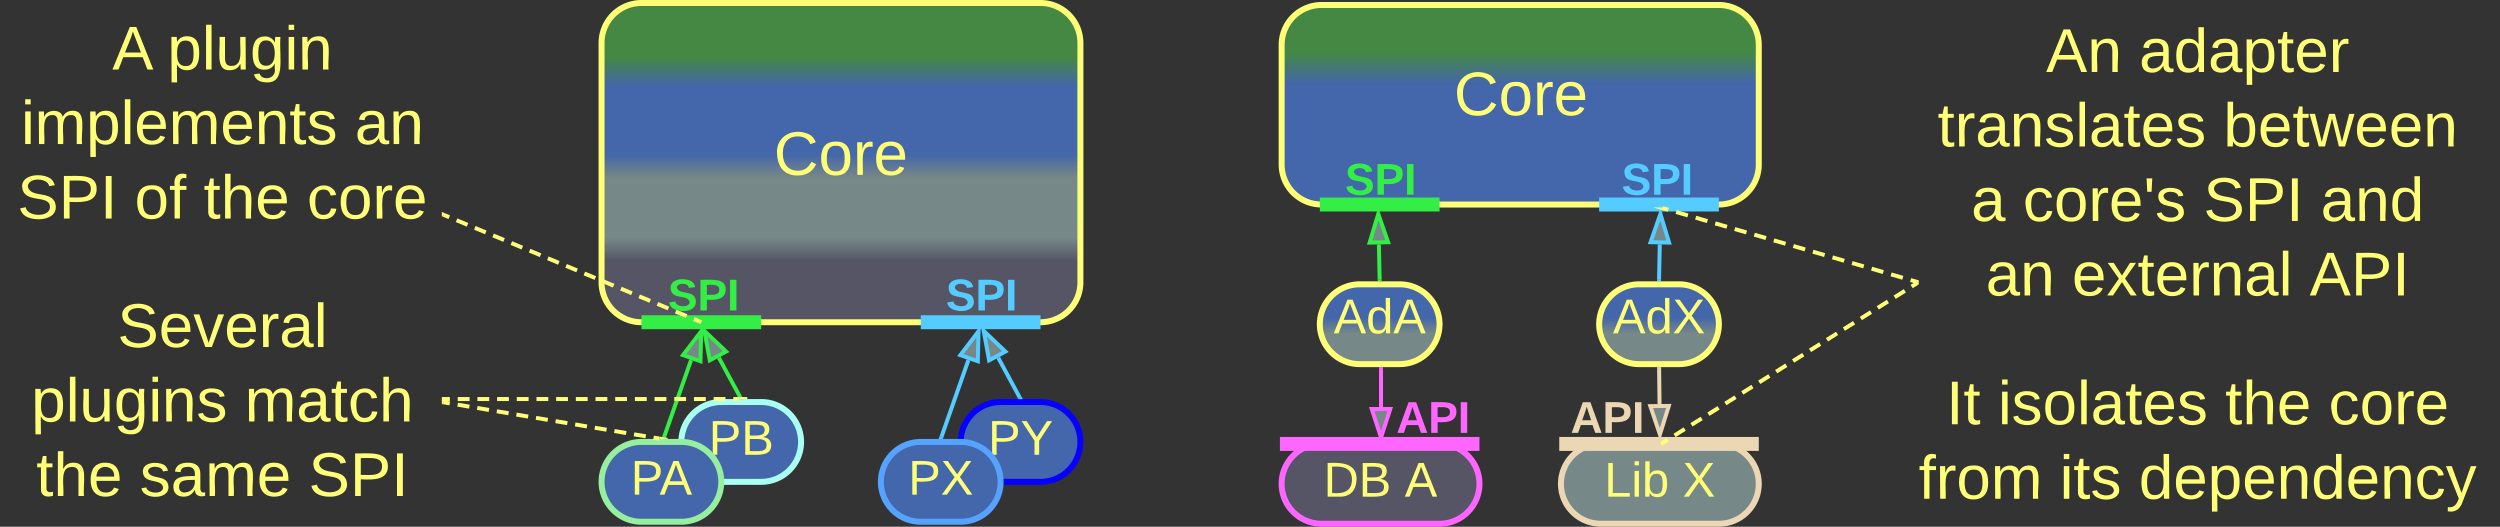 <svg xmlns="http://www.w3.org/2000/svg" xmlns:xlink="http://www.w3.org/1999/xlink" xmlns:lucid="lucid" width="1253" height="264"><rect width="100%" height="100%" fill="#333333" stroke="none"/><g transform="translate(-378.5 -558.5)" lucid:page-tab-id="0_0"><path d="M860 780a20 20 0 0 1 20-20h20a20 20 0 0 1 20 20 20 20 0 0 1-20 20h-20a20 20 0 0 1-20-20z" stroke="#0500ff" stroke-width="3" fill="#46a"/><use xlink:href="#a" transform="matrix(1,0,0,1,865,765) translate(8.709 21.431)"/><path d="M720 780a20 20 0 0 1 20-20h20a20 20 0 0 1 20 20 20 20 0 0 1-20 20h-20a20 20 0 0 1-20-20z" stroke="#aafff3" stroke-width="3" fill="#46a"/><use xlink:href="#b" transform="matrix(1,0,0,1,725,765) translate(8.709 21.431)"/><path d="M680 580a20 20 0 0 1 20-20h200a20 20 0 0 1 20 20v120a20 20 0 0 1-20 20H700a20 20 0 0 1-20-20z" stroke="#ff7" stroke-width="3" fill="url(#c)"/><use xlink:href="#d" transform="matrix(1,0,0,1,685,565) translate(81.383 81.139)"/><path d="M680 800a20 20 0 0 1 20-20h20a20 20 0 0 1 20 20 20 20 0 0 1-20 20h-20a20 20 0 0 1-20-20z" stroke="#95ef9e" stroke-width="3" fill="#46a"/><use xlink:href="#e" transform="matrix(1,0,0,1,685,785) translate(9.625 21.431)"/><path d="M820 800a20 20 0 0 1 20-20h20a20 20 0 0 1 20 20 20 20 0 0 1-20 20h-20a20 20 0 0 1-20-20z" stroke="#55a3fe" stroke-width="3" fill="#46a"/><use xlink:href="#f" transform="matrix(1,0,0,1,825,785) translate(8.709 21.431)"/><path d="M863.87 738.96l-13.54 38.6" stroke="#5cf" stroke-width="2" fill="none"/><path d="M868.93 724.55l-.35 15-8.75-3.07z" stroke="#5cf" stroke-width="2" fill="#788"/><path d="M851.26 777.86l-.23.64h-2.06l.45-1.3z" stroke="#5cf" stroke-width=".05" fill="#5cf"/><path d="M724.87 738.96l-13.54 38.6" stroke="#3e4" stroke-width="2" fill="none"/><path d="M729.93 724.55l-.35 15-8.75-3.07z" stroke="#3e4" stroke-width="2" fill="#788"/><path d="M712.26 777.86l-.23.64h-2.06l.45-1.3z" stroke="#3e4" stroke-width=".05" fill="#3e4"/><path d="M380 566a6 6 0 0 1 6-6h208a6 6 0 0 1 6 6v108a6 6 0 0 1-6 6H386a6 6 0 0 1-6-6z" stroke="#ff7" stroke-opacity="0" stroke-width="3" fill="#788" fill-opacity="0"/><use xlink:href="#g" transform="matrix(1,0,0,1,385,565) translate(49.778 28.358)"/><use xlink:href="#h" transform="matrix(1,0,0,1,385,565) translate(77.432 28.358)"/><use xlink:href="#i" transform="matrix(1,0,0,1,385,565) translate(4.062 65.691)"/><use xlink:href="#j" transform="matrix(1,0,0,1,385,565) translate(171.37 65.691)"/><use xlink:href="#k" transform="matrix(1,0,0,1,385,565) translate(2.204 103.024)"/><use xlink:href="#l" transform="matrix(1,0,0,1,385,565) translate(60.969 103.024)"/><use xlink:href="#m" transform="matrix(1,0,0,1,385,565) translate(95.537 103.024)"/><use xlink:href="#n" transform="matrix(1,0,0,1,385,565) translate(147.389 103.024)"/><path d="M703.5 720h53M703.6 720H700M756.4 720h3.6" stroke="#3e4" stroke-width="7" fill="none"/><path d="M843.5 720h53M843.6 720H840M896.4 720h3.6" stroke="#5cf" stroke-width="7" fill="none"/><path d="M738.8 737.78l10.72 19.84" stroke="#3e4" stroke-width="2" fill="none"/><path d="M731.54 724.35l10.86 10.34-8.15 4.4z" stroke="#3e4" stroke-width="2" fill="#788"/><path d="M751.1 758.5h-2.2l-.25-.44 1.72-.93z" stroke="#3e4" stroke-width=".05" fill="#3e4"/><path d="M878.8 737.78l10.72 19.84" stroke="#5cf" stroke-width="2" fill="none"/><path d="M871.54 724.35l10.86 10.34-8.15 4.4z" stroke="#5cf" stroke-width="2" fill="#788"/><path d="M891.1 758.5h-2.2l-.25-.44 1.72-.93z" stroke="#5cf" stroke-width=".05" fill="#5cf"/><path d="M600.92 666.22l2.75 1.14m3.66 1.53l5.5 2.28m3.65 1.52l5.5 2.3m3.66 1.52l5.5 2.28m3.65 1.53l5.5 2.3m3.65 1.5l5.5 2.3m3.65 1.53l5.5 2.3m3.65 1.5l5.5 2.3m3.66 1.53l5.5 2.27m3.66 1.53l5.5 2.3m3.66 1.5l5.5 2.3m3.65 1.53l5.5 2.3m3.65 1.5l5.5 2.3m3.66 1.53l5.5 2.3m3.65 1.5l2.75 1.15" stroke="#ff7" stroke-width="2" fill="none"/><path d="M601.32 665.33l-.75 1.8-.57-.24v-2.12z" stroke="#ff7" stroke-width=".05" fill="#ff7"/><path d="M729.05 719.6l.95.4" stroke="#ff7" stroke-width="2" fill="none"/><path d="M380 705a6 6 0 0 1 6-6h208a6 6 0 0 1 6 6v110a6 6 0 0 1-6 6H386a6 6 0 0 1-6-6z" stroke="#ff7" stroke-opacity="0" stroke-width="3" fill="#788" fill-opacity="0"/><use xlink:href="#o" transform="matrix(1,0,0,1,385,704) translate(52.37 28.42)"/><use xlink:href="#p" transform="matrix(1,0,0,1,385,704) translate(9.204 65.753)"/><use xlink:href="#q" transform="matrix(1,0,0,1,385,704) translate(116.191 65.753)"/><use xlink:href="#r" transform="matrix(1,0,0,1,385,704) translate(11.71 103.087)"/><use xlink:href="#s" transform="matrix(1,0,0,1,385,704) translate(63.562 103.087)"/><use xlink:href="#t" transform="matrix(1,0,0,1,385,704) translate(148.167 103.087)"/><path d="M601 760.17l2.93.5m3.93.65l5.9 1m3.92.65l5.9 1m3.92.65l5.9 1m3.92.66l5.9 1m3.92.65l5.9 1m3.92.65l5.9 1m3.92.65l5.9 1m3.93.65l5.9 1m3.93.65l5.9 1m3.92.66l5.9.98m3.92.66l2.94.5" stroke="#ff7" stroke-width="2" fill="none"/><path d="M601.17 759.2l-.32 1.93-.85-.14v-2zM713.12 778.04l-.08.46h-4.08l.2-1.13z" stroke="#ff7" stroke-width=".05" fill="#ff7"/><path d="M601 758.5h2.96m3.95 0h5.93m3.94 0h5.92m3.94 0h5.92m3.95 0h5.93m3.94 0h5.92m3.94 0h5.92m3.95 0h5.93m3.94 0h5.92m3.94 0h5.92m3.95 0h5.93m3.94 0h5.92m3.94 0h5.92m3.95 0h5.93m3.94 0h5.92m3.94 0H749" stroke="#ff7" stroke-width="2" fill="none"/><path d="M601.03 759.48H600v-1.96h1.03zM753 758.5h-4.03v-.98H753z" stroke="#ff7" stroke-width=".05" fill="#ff7"/><path d="M1020.86 581a20 20 0 0 1 20-20H1240a20 20 0 0 1 20 20v60a20 20 0 0 1-20 20h-199.14a20 20 0 0 1-20-20z" stroke="#ff7" stroke-width="3" fill="url(#u)"/><use xlink:href="#v" transform="matrix(1,0,0,1,1025.855,566) translate(81.383 50.201)"/><path d="M1210.38 681l-.36 17.5" stroke="#5cf" stroke-width="2" fill="none"/><path d="M1210.7 665.74l4.34 14.35-9.27-.2z" stroke="#5cf" stroke-width="2" fill="#788"/><path d="M1211 698.5l-.03 1h-1.94l.02-1.05z" stroke="#5cf" stroke-width=".05" fill="#5cf"/><path d="M1069.6 681l.38 17.5" stroke="#3e4" stroke-width="2" fill="none"/><path d="M1069.3 665.74l4.92 14.16-9.26.2z" stroke="#3e4" stroke-width="2" fill="#788"/><path d="M1070.97 699.5h-1.94l-.03-1 1.95-.05z" stroke="#3e4" stroke-width=".05" fill="#3e4"/><path d="M1040 721a20 20 0 0 1 20-20h20a20 20 0 0 1 20 20 20 20 0 0 1-20 20h-20a20 20 0 0 1-20-20z" stroke="#ff7" stroke-width="3" fill="url(#w)" transform="matrix(-1,1.2246467991473532e-16,-1.2246467991473532e-16,-1,2140,1442)"/><use xlink:href="#x" transform="matrix(1,-2.4492935982947064e-16,2.4492935982947064e-16,1,1045,706) translate(1.919 19.556)"/><path d="M1180 721a20 20 0 0 1 20-20h20a20 20 0 0 1 20 20 20 20 0 0 1-20 20h-20a20 20 0 0 1-20-20z" stroke="#ff7" stroke-width="3" fill="url(#y)" transform="matrix(-1,1.2246467991473532e-16,-1.2246467991473532e-16,-1,2420,1442)"/><use xlink:href="#z" transform="matrix(1,-2.4492935982947064e-16,2.4492935982947064e-16,1,1185,706) translate(1.919 19.556)"/><path d="M1120 801a20 20 0 0 1-20 20h-59.15a20 20 0 0 1-20-20 20 20 0 0 1 20-20H1100a20 20 0 0 1 20 20z" stroke="#f6f" stroke-width="3" fill="#556"/><use xlink:href="#A" transform="matrix(1,-2.4492935982947064e-16,2.4492935982947064e-16,1,1025.855,786) translate(16.02 21.431)"/><use xlink:href="#B" transform="matrix(1,-2.4492935982947064e-16,2.4492935982947064e-16,1,1025.855,786) translate(56.693 21.431)"/><path d="M1260 801a20 20 0 0 1-20 20h-59.15a20 20 0 0 1-20-20 20 20 0 0 1 20-20H1240a20 20 0 0 1 20 20z" stroke="#ebd7b3" stroke-width="3" fill="#788"/><use xlink:href="#C" transform="matrix(1,-2.4492935982947064e-16,2.4492935982947064e-16,1,1165.855,786) translate(16.699 21.431)"/><use xlink:href="#D" transform="matrix(1,-2.4492935982947064e-16,2.4492935982947064e-16,1,1165.855,786) translate(56.014 21.431)"/><path d="M1070.67 762.5v-19" stroke="#f6f" stroke-width="2" fill="none"/><path d="M1070.67 777.76l-4.64-14.26h9.27z" stroke="#f6f" stroke-width="2" fill="#788"/><path d="M1071.64 743.53h-1.95v-1.03h1.94z" stroke="#f6f" stroke-width=".05" fill="#f6f"/><path d="M1210.06 743.5l.2 17.5" stroke="#ebd7b3" stroke-width="2" fill="none"/><path d="M1211.03 743.5l-1.95.04v-1.04h1.94z" stroke="#ebd7b3" stroke-width=".05" fill="#ebd7b3"/><path d="M1210.45 776.26l-4.8-14.2 9.26-.12z" stroke="#ebd7b3" stroke-width="2" fill="#788"/><path d="M1023.5 781h93M1023.6 781h-3.6M1116.4 781h3.6" stroke="#f6f" stroke-width="7" fill="none"/><path d="M1163.5 781h93M1163.6 781h-3.6M1256.4 781h3.6" stroke="#ebd7b3" stroke-width="7" fill="none"/><path d="M1043.5 661h53M1043.6 661h-3.6M1096.4 661h3.6" stroke="#3e4" stroke-width="7" fill="none"/><path d="M1183.5 661h53M1183.6 661h-3.6M1236.4 661h3.6" stroke="#5cf" stroke-width="7" fill="none"/><path d="M1330 745a6 6 0 0 1 6-6h288a6 6 0 0 1 6 6v69a6 6 0 0 1-6 6h-288a6 6 0 0 1-6-6z" stroke="#ff7" stroke-opacity="0" stroke-width="3" fill="#788" fill-opacity="0"/><use xlink:href="#E" transform="matrix(1,0,0,1,1335,744) translate(18.957 27.139)"/><use xlink:href="#F" transform="matrix(1,0,0,1,1335,744) translate(44.883 27.139)"/><use xlink:href="#r" transform="matrix(1,0,0,1,1335,744) translate(158.784 27.139)"/><use xlink:href="#G" transform="matrix(1,0,0,1,1335,744) translate(210.636 27.139)"/><use xlink:href="#H" transform="matrix(1,0,0,1,1335,744) translate(5.13 64.472)"/><use xlink:href="#I" transform="matrix(1,0,0,1,1335,744) translate(75.821 64.472)"/><use xlink:href="#J" transform="matrix(1,0,0,1,1335,744) translate(115.488 64.472)"/><path d="M1211.73 662.78l2.94.85m3.9 1.14l5.9 1.7m3.9 1.14l5.88 1.72m3.92 1.13l5.88 1.7m3.9 1.14l5.9 1.7m3.9 1.13l5.88 1.7m3.92 1.15l5.88 1.7m3.9 1.14l5.9 1.7m3.9 1.14l5.88 1.7m3.93 1.14l5.88 1.7m3.92 1.14l5.88 1.7m3.92 1.14l5.87 1.7m3.9 1.15l5.88 1.7m3.92 1.14l2.94.85" stroke="#ff7" stroke-width="2" fill="none"/><path d="M1211.48 663.72l-3.87-1.12.05-.1h4.2zM1340 699v2l-1.26-.35.55-1.87z" stroke="#ff7" stroke-width=".05" fill="#ff7"/><path d="M1340 566a6 6 0 0 1 6-6h268a6 6 0 0 1 6 6v148a6 6 0 0 1-6 6h-268a6 6 0 0 1-6-6z" stroke="#ff7" stroke-opacity="0" stroke-width="3" fill="#788" fill-opacity="0"/><g><use xlink:href="#K" transform="matrix(1,0,0,1,1345,565) translate(58.994 29.576)"/><use xlink:href="#L" transform="matrix(1,0,0,1,1345,565) translate(105.66 29.576)"/><use xlink:href="#M" transform="matrix(1,0,0,1,1345,565) translate(4.636 66.91)"/><use xlink:href="#N" transform="matrix(1,0,0,1,1345,565) translate(147.92 66.91)"/><use xlink:href="#O" transform="matrix(1,0,0,1,1345,565) translate(21.488 104.243)"/><use xlink:href="#P" transform="matrix(1,0,0,1,1345,565) translate(47.414 104.243)"/><use xlink:href="#Q" transform="matrix(1,0,0,1,1345,565) translate(137.895 104.243)"/><use xlink:href="#R" transform="matrix(1,0,0,1,1345,565) translate(196.66 104.243)"/><use xlink:href="#S" transform="matrix(1,0,0,1,1345,565) translate(28.79 141.576)"/><use xlink:href="#T" transform="matrix(1,0,0,1,1345,565) translate(72 141.576)"/><use xlink:href="#U" transform="matrix(1,0,0,1,1345,565) translate(191.086 141.576)"/></g><path d="M1211.85 780.47l2.54-1.6m3.4-2.13l5.08-3.2m3.4-2.13l5.1-3.2m3.38-2.12l5.1-3.2m3.4-2.13l5.08-3.2m3.4-2.13l5.1-3.2m3.38-2.13l5.1-3.2m3.4-2.14l5.08-3.2m3.4-2.13l5.1-3.2m3.38-2.13l5.1-3.2m3.4-2.12l5.08-3.2m3.4-2.13l5.1-3.2m3.4-2.13l5.08-3.2m3.4-2.13l5.08-3.2m3.4-2.14l5.1-3.2m3.4-2.13l2.53-1.6M1211.87 780.46l-.87.54" stroke="#ff7" stroke-width="2" fill="none"/><path d="M1340 701.15l-.35.22-1.04-1.65 1.4-.87z" stroke="#ff7" stroke-width=".05" fill="#ff7"/><path d="M850 697.33a6 6 0 0 1 6-6h28a6 6 0 0 1 6 6v8a6 6 0 0 1-6 6h-28a6 6 0 0 1-6-6z" stroke="#ff7" stroke-opacity="0" stroke-width="2" fill="#788" fill-opacity="0"/><g><use xlink:href="#V" transform="matrix(1,0,0,1,855,696.333) translate(-2.401 17.778)"/></g><path d="M710.67 697.33a6 6 0 0 1 6-6h28a6 6 0 0 1 6 6v8a6 6 0 0 1-6 6h-28a6 6 0 0 1-6-6z" stroke="#ff7" stroke-opacity="0" stroke-width="2" fill="#788" fill-opacity="0"/><g><use xlink:href="#W" transform="matrix(1,0,0,1,715.667,696.333) translate(-2.401 17.778)"/></g><path d="M1188.67 639.33a6 6 0 0 1 6-6h28a6 6 0 0 1 6 6v8a6 6 0 0 1-6 6h-28a6 6 0 0 1-6-6z" stroke="#ff7" stroke-opacity="0" stroke-width="2" fill="#788" fill-opacity="0"/><g><use xlink:href="#V" transform="matrix(1,0,0,1,1193.667,638.333) translate(-2.401 17.778)"/></g><path d="M1050 639.33a6 6 0 0 1 6-6h28a6 6 0 0 1 6 6v8a6 6 0 0 1-6 6h-28a6 6 0 0 1-6-6z" stroke="#ff7" stroke-opacity="0" stroke-width="2" fill="#788" fill-opacity="0"/><g><use xlink:href="#W" transform="matrix(1,0,0,1,1055,638.333) translate(-2.401 17.778)"/></g><path d="M1076.33 758.67a6 6 0 0 1 6-6h28a6 6 0 0 1 6 6v8a6 6 0 0 1-6 6h-28a6 6 0 0 1-6-6z" stroke="#ff7" stroke-opacity="0" stroke-width="2" fill="#788" fill-opacity="0"/><g><use xlink:href="#X" transform="matrix(1,0,0,1,1081.333,757.667) translate(-2.988 17.778)"/></g><path d="M1163.67 758.67a6 6 0 0 1 6-6h28a6 6 0 0 1 6 6v8a6 6 0 0 1-6 6h-28a6 6 0 0 1-6-6z" stroke="#ff7" stroke-opacity="0" stroke-width="2" fill="#788" fill-opacity="0"/><g><use xlink:href="#Y" transform="matrix(1,0,0,1,1168.667,757.667) translate(-2.988 17.778)"/></g><defs><path d="M30-248c87 1 191-15 191 75 0 78-77 80-158 76V0H30v-248zm33 125c57 0 124 11 124-50 0-59-68-47-124-48v98" id="Z" fill="#ff7"/><path d="M137-103V0h-34v-103L8-248h37l75 118 75-118h37" id="aa" fill="#ff7"/><g id="a"><use transform="matrix(0.068,0,0,0.068,0,0)" xlink:href="#Z"/><use transform="matrix(0.068,0,0,0.068,16.296,0)" xlink:href="#aa"/></g><path d="M160-131c35 5 61 23 61 61C221 17 115-2 30 0v-248c76 3 177-17 177 60 0 33-19 50-47 57zm-97-11c50-1 110 9 110-42 0-47-63-36-110-37v79zm0 115c55-2 124 14 124-45 0-56-70-42-124-44v89" id="ab" fill="#ff7"/><g id="b"><use transform="matrix(0.068,0,0,0.068,0,0)" xlink:href="#Z"/><use transform="matrix(0.068,0,0,0.068,16.296,0)" xlink:href="#ab"/></g><linearGradient gradientUnits="userSpaceOnUse" id="c" x1="680" y1="720" x2="680" y2="560"><stop offset="19.2%" stop-color="#556"/><stop offset="26.45%" stop-color="#788"/><stop offset="45.29%" stop-color="#788"/><stop offset="52.54%" stop-color="#46a"/><stop offset="73.91%" stop-color="#46a"/><stop offset="82.97%" stop-color="#484"/></linearGradient><path d="M212-179c-10-28-35-45-73-45-59 0-87 40-87 99 0 60 29 101 89 101 43 0 62-24 78-52l27 14C228-24 195 4 139 4 59 4 22-46 18-125c-6-104 99-153 187-111 19 9 31 26 39 46" id="ac" fill="#ff7"/><path d="M100-194c62-1 85 37 85 99 1 63-27 99-86 99S16-35 15-95c0-66 28-99 85-99zM99-20c44 1 53-31 53-75 0-43-8-75-51-75s-53 32-53 75 10 74 51 75" id="ad" fill="#ff7"/><path d="M114-163C36-179 61-72 57 0H25l-1-190h30c1 12-1 29 2 39 6-27 23-49 58-41v29" id="ae" fill="#ff7"/><path d="M100-194c63 0 86 42 84 106H49c0 40 14 67 53 68 26 1 43-12 49-29l28 8c-11 28-37 45-77 45C44 4 14-33 15-96c1-61 26-98 85-98zm52 81c6-60-76-77-97-28-3 7-6 17-6 28h103" id="af" fill="#ff7"/><g id="d"><use transform="matrix(0.086,0,0,0.086,0,0)" xlink:href="#ac"/><use transform="matrix(0.086,0,0,0.086,22.383,0)" xlink:href="#ad"/><use transform="matrix(0.086,0,0,0.086,39.667,0)" xlink:href="#ae"/><use transform="matrix(0.086,0,0,0.086,49.951,0)" xlink:href="#af"/></g><path d="M205 0l-28-72H64L36 0H1l101-248h38L239 0h-34zm-38-99l-47-123c-12 45-31 82-46 123h93" id="ag" fill="#ff7"/><g id="e"><use transform="matrix(0.068,0,0,0.068,0,0)" xlink:href="#Z"/><use transform="matrix(0.068,0,0,0.068,14.463,0)" xlink:href="#ag"/></g><path d="M195 0l-74-108L45 0H8l94-129-87-119h37l69 98 67-98h37l-84 118L233 0h-38" id="ah" fill="#ff7"/><g id="f"><use transform="matrix(0.068,0,0,0.068,0,0)" xlink:href="#Z"/><use transform="matrix(0.068,0,0,0.068,16.296,0)" xlink:href="#ah"/></g><use transform="matrix(0.086,0,0,0.086,0,0)" xlink:href="#ag" id="g"/><path d="M115-194c55 1 70 41 70 98S169 2 115 4C84 4 66-9 55-30l1 105H24l-1-265h31l2 30c10-21 28-34 59-34zm-8 174c40 0 45-34 45-75s-6-73-45-74c-42 0-51 32-51 76 0 43 10 73 51 73" id="ai" fill="#ff7"/><path d="M24 0v-261h32V0H24" id="aj" fill="#ff7"/><path d="M84 4C-5 8 30-112 23-190h32v120c0 31 7 50 39 49 72-2 45-101 50-169h31l1 190h-30c-1-10 1-25-2-33-11 22-28 36-60 37" id="ak" fill="#ff7"/><path d="M177-190C167-65 218 103 67 71c-23-6-38-20-44-43l32-5c15 47 100 32 89-28v-30C133-14 115 1 83 1 29 1 15-40 15-95c0-56 16-97 71-98 29-1 48 16 59 35 1-10 0-23 2-32h30zM94-22c36 0 50-32 50-73 0-42-14-75-50-75-39 0-46 34-46 75s6 73 46 73" id="al" fill="#ff7"/><path d="M24-231v-30h32v30H24zM24 0v-190h32V0H24" id="am" fill="#ff7"/><path d="M117-194c89-4 53 116 60 194h-32v-121c0-31-8-49-39-48C34-167 62-67 57 0H25l-1-190h30c1 10-1 24 2 32 11-22 29-35 61-36" id="an" fill="#ff7"/><g id="h"><use transform="matrix(0.086,0,0,0.086,0,0)" xlink:href="#ai"/><use transform="matrix(0.086,0,0,0.086,17.284,0)" xlink:href="#aj"/><use transform="matrix(0.086,0,0,0.086,24.111,0)" xlink:href="#ak"/><use transform="matrix(0.086,0,0,0.086,41.395,0)" xlink:href="#al"/><use transform="matrix(0.086,0,0,0.086,58.679,0)" xlink:href="#am"/><use transform="matrix(0.086,0,0,0.086,65.506,0)" xlink:href="#an"/></g><path d="M210-169c-67 3-38 105-44 169h-31v-121c0-29-5-50-35-48C34-165 62-65 56 0H25l-1-190h30c1 10-1 24 2 32 10-44 99-50 107 0 11-21 27-35 58-36 85-2 47 119 55 194h-31v-121c0-29-5-49-35-48" id="ao" fill="#ff7"/><path d="M59-47c-2 24 18 29 38 22v24C64 9 27 4 27-40v-127H5v-23h24l9-43h21v43h35v23H59v120" id="ap" fill="#ff7"/><path d="M135-143c-3-34-86-38-87 0 15 53 115 12 119 90S17 21 10-45l28-5c4 36 97 45 98 0-10-56-113-15-118-90-4-57 82-63 122-42 12 7 21 19 24 35" id="aq" fill="#ff7"/><g id="i"><use transform="matrix(0.086,0,0,0.086,0,0)" xlink:href="#am"/><use transform="matrix(0.086,0,0,0.086,6.827,0)" xlink:href="#ao"/><use transform="matrix(0.086,0,0,0.086,32.667,0)" xlink:href="#ai"/><use transform="matrix(0.086,0,0,0.086,49.951,0)" xlink:href="#aj"/><use transform="matrix(0.086,0,0,0.086,56.778,0)" xlink:href="#af"/><use transform="matrix(0.086,0,0,0.086,74.062,0)" xlink:href="#ao"/><use transform="matrix(0.086,0,0,0.086,99.901,0)" xlink:href="#af"/><use transform="matrix(0.086,0,0,0.086,117.185,0)" xlink:href="#an"/><use transform="matrix(0.086,0,0,0.086,134.469,0)" xlink:href="#ap"/><use transform="matrix(0.086,0,0,0.086,143.111,0)" xlink:href="#aq"/></g><path d="M141-36C126-15 110 5 73 4 37 3 15-17 15-53c-1-64 63-63 125-63 3-35-9-54-41-54-24 1-41 7-42 31l-33-3c5-37 33-52 76-52 45 0 72 20 72 64v82c-1 20 7 32 28 27v20c-31 9-61-2-59-35zM48-53c0 20 12 33 32 33 41-3 63-29 60-74-43 2-92-5-92 41" id="ar" fill="#ff7"/><g id="j"><use transform="matrix(0.086,0,0,0.086,0,0)" xlink:href="#ar"/><use transform="matrix(0.086,0,0,0.086,17.284,0)" xlink:href="#an"/></g><path d="M185-189c-5-48-123-54-124 2 14 75 158 14 163 119 3 78-121 87-175 55-17-10-28-26-33-46l33-7c5 56 141 63 141-1 0-78-155-14-162-118-5-82 145-84 179-34 5 7 8 16 11 25" id="as" fill="#ff7"/><path d="M33 0v-248h34V0H33" id="at" fill="#ff7"/><g id="k"><use transform="matrix(0.086,0,0,0.086,0,0)" xlink:href="#as"/><use transform="matrix(0.086,0,0,0.086,20.741,0)" xlink:href="#Z"/><use transform="matrix(0.086,0,0,0.086,41.481,0)" xlink:href="#at"/></g><path d="M101-234c-31-9-42 10-38 44h38v23H63V0H32v-167H5v-23h27c-7-52 17-82 69-68v24" id="au" fill="#ff7"/><g id="l"><use transform="matrix(0.086,0,0,0.086,0,0)" xlink:href="#ad"/><use transform="matrix(0.086,0,0,0.086,17.284,0)" xlink:href="#au"/></g><path d="M106-169C34-169 62-67 57 0H25v-261h32l-1 103c12-21 28-36 61-36 89 0 53 116 60 194h-32v-121c2-32-8-49-39-48" id="av" fill="#ff7"/><g id="m"><use transform="matrix(0.086,0,0,0.086,0,0)" xlink:href="#ap"/><use transform="matrix(0.086,0,0,0.086,8.642,0)" xlink:href="#av"/><use transform="matrix(0.086,0,0,0.086,25.926,0)" xlink:href="#af"/></g><path d="M96-169c-40 0-48 33-48 73s9 75 48 75c24 0 41-14 43-38l32 2c-6 37-31 61-74 61-59 0-76-41-82-99-10-93 101-131 147-64 4 7 5 14 7 22l-32 3c-4-21-16-35-41-35" id="aw" fill="#ff7"/><g id="n"><use transform="matrix(0.086,0,0,0.086,0,0)" xlink:href="#aw"/><use transform="matrix(0.086,0,0,0.086,15.556,0)" xlink:href="#ad"/><use transform="matrix(0.086,0,0,0.086,32.84,0)" xlink:href="#ae"/><use transform="matrix(0.086,0,0,0.086,43.123,0)" xlink:href="#af"/></g><path d="M108 0H70L1-190h34L89-25l56-165h34" id="ax" fill="#ff7"/><g id="o"><use transform="matrix(0.086,0,0,0.086,0,0)" xlink:href="#as"/><use transform="matrix(0.086,0,0,0.086,20.741,0)" xlink:href="#af"/><use transform="matrix(0.086,0,0,0.086,38.025,0)" xlink:href="#ax"/><use transform="matrix(0.086,0,0,0.086,53.58,0)" xlink:href="#af"/><use transform="matrix(0.086,0,0,0.086,70.864,0)" xlink:href="#ae"/><use transform="matrix(0.086,0,0,0.086,81.148,0)" xlink:href="#ar"/><use transform="matrix(0.086,0,0,0.086,98.432,0)" xlink:href="#aj"/></g><g id="p"><use transform="matrix(0.086,0,0,0.086,0,0)" xlink:href="#ai"/><use transform="matrix(0.086,0,0,0.086,17.284,0)" xlink:href="#aj"/><use transform="matrix(0.086,0,0,0.086,24.111,0)" xlink:href="#ak"/><use transform="matrix(0.086,0,0,0.086,41.395,0)" xlink:href="#al"/><use transform="matrix(0.086,0,0,0.086,58.679,0)" xlink:href="#am"/><use transform="matrix(0.086,0,0,0.086,65.506,0)" xlink:href="#an"/><use transform="matrix(0.086,0,0,0.086,82.79,0)" xlink:href="#aq"/></g><g id="q"><use transform="matrix(0.086,0,0,0.086,0,0)" xlink:href="#ao"/><use transform="matrix(0.086,0,0,0.086,25.84,0)" xlink:href="#ar"/><use transform="matrix(0.086,0,0,0.086,43.123,0)" xlink:href="#ap"/><use transform="matrix(0.086,0,0,0.086,51.765,0)" xlink:href="#aw"/><use transform="matrix(0.086,0,0,0.086,67.321,0)" xlink:href="#av"/></g><g id="r"><use transform="matrix(0.086,0,0,0.086,0,0)" xlink:href="#ap"/><use transform="matrix(0.086,0,0,0.086,8.642,0)" xlink:href="#av"/><use transform="matrix(0.086,0,0,0.086,25.926,0)" xlink:href="#af"/></g><g id="s"><use transform="matrix(0.086,0,0,0.086,0,0)" xlink:href="#aq"/><use transform="matrix(0.086,0,0,0.086,15.556,0)" xlink:href="#ar"/><use transform="matrix(0.086,0,0,0.086,32.84,0)" xlink:href="#ao"/><use transform="matrix(0.086,0,0,0.086,58.679,0)" xlink:href="#af"/></g><g id="t"><use transform="matrix(0.086,0,0,0.086,0,0)" xlink:href="#as"/><use transform="matrix(0.086,0,0,0.086,20.741,0)" xlink:href="#Z"/><use transform="matrix(0.086,0,0,0.086,41.481,0)" xlink:href="#at"/></g><linearGradient gradientUnits="userSpaceOnUse" id="u" x1="1020.85" y1="561" x2="1020.85" y2="661"><stop offset="23.91%" stop-color="#484"/><stop offset="39.49%" stop-color="#46a"/></linearGradient><g id="v"><use transform="matrix(0.086,0,0,0.086,0,0)" xlink:href="#ac"/><use transform="matrix(0.086,0,0,0.086,22.383,0)" xlink:href="#ad"/><use transform="matrix(0.086,0,0,0.086,39.667,0)" xlink:href="#ae"/><use transform="matrix(0.086,0,0,0.086,49.951,0)" xlink:href="#af"/></g><linearGradient gradientUnits="userSpaceOnUse" id="w" x1="1040" y1="701" x2="1040" y2="741"><stop offset="38.21%" stop-color="#788"/><stop offset="58.21%" stop-color="#46a"/></linearGradient><path d="M85-194c31 0 48 13 60 33l-1-100h32l1 261h-30c-2-10 0-23-3-31C134-8 116 4 85 4 32 4 16-35 15-94c0-66 23-100 70-100zm9 24c-40 0-46 34-46 75 0 40 6 74 45 74 42 0 51-32 51-76 0-42-9-74-50-73" id="ay" fill="#ff7"/><g id="x"><use transform="matrix(0.068,0,0,0.068,0,0)" xlink:href="#ag"/><use transform="matrix(0.068,0,0,0.068,16.296,0)" xlink:href="#ay"/><use transform="matrix(0.068,0,0,0.068,29.877,0)" xlink:href="#ag"/></g><linearGradient gradientUnits="userSpaceOnUse" id="y" x1="1180" y1="701" x2="1180" y2="741"><stop offset="38.21%" stop-color="#788"/><stop offset="58.21%" stop-color="#46a"/></linearGradient><g id="z"><use transform="matrix(0.068,0,0,0.068,0,0)" xlink:href="#ag"/><use transform="matrix(0.068,0,0,0.068,16.296,0)" xlink:href="#ay"/><use transform="matrix(0.068,0,0,0.068,29.877,0)" xlink:href="#ah"/></g><path d="M30-248c118-7 216 8 213 122C240-48 200 0 122 0H30v-248zM63-27c89 8 146-16 146-99s-60-101-146-95v194" id="az" fill="#ff7"/><g id="A"><use transform="matrix(0.068,0,0,0.068,0,0)" xlink:href="#az"/><use transform="matrix(0.068,0,0,0.068,17.586,0)" xlink:href="#ab"/></g><use transform="matrix(0.068,0,0,0.068,0,0)" xlink:href="#ag" id="B"/><path d="M30 0v-248h33v221h125V0H30" id="aA" fill="#ff7"/><path d="M115-194c53 0 69 39 70 98 0 66-23 100-70 100C84 3 66-7 56-30L54 0H23l1-261h32v101c10-23 28-34 59-34zm-8 174c40 0 45-34 45-75 0-40-5-75-45-74-42 0-51 32-51 76 0 43 10 73 51 73" id="aB" fill="#ff7"/><g id="C"><use transform="matrix(0.068,0,0,0.068,0,0)" xlink:href="#aA"/><use transform="matrix(0.068,0,0,0.068,13.58,0)" xlink:href="#am"/><use transform="matrix(0.068,0,0,0.068,18.944,0)" xlink:href="#aB"/></g><use transform="matrix(0.068,0,0,0.068,0,0)" xlink:href="#ah" id="D"/><g id="E"><use transform="matrix(0.086,0,0,0.086,0,0)" xlink:href="#at"/><use transform="matrix(0.086,0,0,0.086,8.642,0)" xlink:href="#ap"/></g><g id="F"><use transform="matrix(0.086,0,0,0.086,0,0)" xlink:href="#am"/><use transform="matrix(0.086,0,0,0.086,6.827,0)" xlink:href="#aq"/><use transform="matrix(0.086,0,0,0.086,22.383,0)" xlink:href="#ad"/><use transform="matrix(0.086,0,0,0.086,39.667,0)" xlink:href="#aj"/><use transform="matrix(0.086,0,0,0.086,46.494,0)" xlink:href="#ar"/><use transform="matrix(0.086,0,0,0.086,63.778,0)" xlink:href="#ap"/><use transform="matrix(0.086,0,0,0.086,72.42,0)" xlink:href="#af"/><use transform="matrix(0.086,0,0,0.086,89.704,0)" xlink:href="#aq"/></g><g id="G"><use transform="matrix(0.086,0,0,0.086,0,0)" xlink:href="#aw"/><use transform="matrix(0.086,0,0,0.086,15.556,0)" xlink:href="#ad"/><use transform="matrix(0.086,0,0,0.086,32.84,0)" xlink:href="#ae"/><use transform="matrix(0.086,0,0,0.086,43.123,0)" xlink:href="#af"/></g><g id="H"><use transform="matrix(0.086,0,0,0.086,0,0)" xlink:href="#au"/><use transform="matrix(0.086,0,0,0.086,8.642,0)" xlink:href="#ae"/><use transform="matrix(0.086,0,0,0.086,18.926,0)" xlink:href="#ad"/><use transform="matrix(0.086,0,0,0.086,36.21,0)" xlink:href="#ao"/></g><g id="I"><use transform="matrix(0.086,0,0,0.086,0,0)" xlink:href="#am"/><use transform="matrix(0.086,0,0,0.086,6.827,0)" xlink:href="#ap"/><use transform="matrix(0.086,0,0,0.086,15.469,0)" xlink:href="#aq"/></g><path d="M179-190L93 31C79 59 56 82 12 73V49c39 6 53-20 64-50L1-190h34L92-34l54-156h33" id="aC" fill="#ff7"/><g id="J"><use transform="matrix(0.086,0,0,0.086,0,0)" xlink:href="#ay"/><use transform="matrix(0.086,0,0,0.086,17.284,0)" xlink:href="#af"/><use transform="matrix(0.086,0,0,0.086,34.568,0)" xlink:href="#ai"/><use transform="matrix(0.086,0,0,0.086,51.852,0)" xlink:href="#af"/><use transform="matrix(0.086,0,0,0.086,69.136,0)" xlink:href="#an"/><use transform="matrix(0.086,0,0,0.086,86.42,0)" xlink:href="#ay"/><use transform="matrix(0.086,0,0,0.086,103.704,0)" xlink:href="#af"/><use transform="matrix(0.086,0,0,0.086,120.988,0)" xlink:href="#an"/><use transform="matrix(0.086,0,0,0.086,138.272,0)" xlink:href="#aw"/><use transform="matrix(0.086,0,0,0.086,153.827,0)" xlink:href="#aC"/></g><g id="K"><use transform="matrix(0.086,0,0,0.086,0,0)" xlink:href="#ag"/><use transform="matrix(0.086,0,0,0.086,20.741,0)" xlink:href="#an"/></g><g id="L"><use transform="matrix(0.086,0,0,0.086,0,0)" xlink:href="#ar"/><use transform="matrix(0.086,0,0,0.086,17.284,0)" xlink:href="#ay"/><use transform="matrix(0.086,0,0,0.086,34.568,0)" xlink:href="#ar"/><use transform="matrix(0.086,0,0,0.086,51.852,0)" xlink:href="#ai"/><use transform="matrix(0.086,0,0,0.086,69.136,0)" xlink:href="#ap"/><use transform="matrix(0.086,0,0,0.086,77.778,0)" xlink:href="#af"/><use transform="matrix(0.086,0,0,0.086,95.062,0)" xlink:href="#ae"/></g><g id="M"><use transform="matrix(0.086,0,0,0.086,0,0)" xlink:href="#ap"/><use transform="matrix(0.086,0,0,0.086,8.642,0)" xlink:href="#ae"/><use transform="matrix(0.086,0,0,0.086,18.926,0)" xlink:href="#ar"/><use transform="matrix(0.086,0,0,0.086,36.21,0)" xlink:href="#an"/><use transform="matrix(0.086,0,0,0.086,53.494,0)" xlink:href="#aq"/><use transform="matrix(0.086,0,0,0.086,69.049,0)" xlink:href="#aj"/><use transform="matrix(0.086,0,0,0.086,75.877,0)" xlink:href="#ar"/><use transform="matrix(0.086,0,0,0.086,93.16,0)" xlink:href="#ap"/><use transform="matrix(0.086,0,0,0.086,101.802,0)" xlink:href="#af"/><use transform="matrix(0.086,0,0,0.086,119.086,0)" xlink:href="#aq"/></g><path d="M206 0h-36l-40-164L89 0H53L-1-190h32L70-26l43-164h34l41 164 42-164h31" id="aD" fill="#ff7"/><g id="N"><use transform="matrix(0.086,0,0,0.086,0,0)" xlink:href="#aB"/><use transform="matrix(0.086,0,0,0.086,17.284,0)" xlink:href="#af"/><use transform="matrix(0.086,0,0,0.086,34.568,0)" xlink:href="#ap"/><use transform="matrix(0.086,0,0,0.086,43.21,0)" xlink:href="#aD"/><use transform="matrix(0.086,0,0,0.086,65.593,0)" xlink:href="#af"/><use transform="matrix(0.086,0,0,0.086,82.877,0)" xlink:href="#af"/><use transform="matrix(0.086,0,0,0.086,100.16,0)" xlink:href="#an"/></g><use transform="matrix(0.086,0,0,0.086,0,0)" xlink:href="#ar" id="O"/><path d="M47-170H22l-4-78h33" id="aE" fill="#ff7"/><g id="P"><use transform="matrix(0.086,0,0,0.086,0,0)" xlink:href="#aw"/><use transform="matrix(0.086,0,0,0.086,15.556,0)" xlink:href="#ad"/><use transform="matrix(0.086,0,0,0.086,32.84,0)" xlink:href="#ae"/><use transform="matrix(0.086,0,0,0.086,43.123,0)" xlink:href="#af"/><use transform="matrix(0.086,0,0,0.086,60.407,0)" xlink:href="#aE"/><use transform="matrix(0.086,0,0,0.086,66.284,0)" xlink:href="#aq"/></g><g id="Q"><use transform="matrix(0.086,0,0,0.086,0,0)" xlink:href="#as"/><use transform="matrix(0.086,0,0,0.086,20.741,0)" xlink:href="#Z"/><use transform="matrix(0.086,0,0,0.086,41.481,0)" xlink:href="#at"/></g><g id="R"><use transform="matrix(0.086,0,0,0.086,0,0)" xlink:href="#ar"/><use transform="matrix(0.086,0,0,0.086,17.284,0)" xlink:href="#an"/><use transform="matrix(0.086,0,0,0.086,34.568,0)" xlink:href="#ay"/></g><g id="S"><use transform="matrix(0.086,0,0,0.086,0,0)" xlink:href="#ar"/><use transform="matrix(0.086,0,0,0.086,17.284,0)" xlink:href="#an"/></g><path d="M141 0L90-78 38 0H4l68-98-65-92h35l48 74 47-74h35l-64 92 68 98h-35" id="aF" fill="#ff7"/><g id="T"><use transform="matrix(0.086,0,0,0.086,0,0)" xlink:href="#af"/><use transform="matrix(0.086,0,0,0.086,17.284,0)" xlink:href="#aF"/><use transform="matrix(0.086,0,0,0.086,32.84,0)" xlink:href="#ap"/><use transform="matrix(0.086,0,0,0.086,41.481,0)" xlink:href="#af"/><use transform="matrix(0.086,0,0,0.086,58.765,0)" xlink:href="#ae"/><use transform="matrix(0.086,0,0,0.086,69.049,0)" xlink:href="#an"/><use transform="matrix(0.086,0,0,0.086,86.333,0)" xlink:href="#ar"/><use transform="matrix(0.086,0,0,0.086,103.617,0)" xlink:href="#aj"/></g><g id="U"><use transform="matrix(0.086,0,0,0.086,0,0)" xlink:href="#ag"/><use transform="matrix(0.086,0,0,0.086,20.741,0)" xlink:href="#Z"/><use transform="matrix(0.086,0,0,0.086,41.481,0)" xlink:href="#at"/></g><path fill="#5cf" d="M169-182c-1-43-94-46-97-3 18 66 151 10 154 114 3 95-165 93-204 36-6-8-10-19-12-30l50-8c3 46 112 56 116 5-17-69-150-10-154-114-4-87 153-88 188-35 5 8 8 18 10 28" id="aG"/><path fill="#5cf" d="M24-248c93 1 206-16 204 79-1 75-69 88-152 82V0H24v-248zm52 121c47 0 100 7 100-41 0-47-54-39-100-39v80" id="aH"/><path fill="#5cf" d="M24 0v-248h52V0H24" id="aI"/><g id="V"><use transform="matrix(0.062,0,0,0.062,0,0)" xlink:href="#aG"/><use transform="matrix(0.062,0,0,0.062,14.815,0)" xlink:href="#aH"/><use transform="matrix(0.062,0,0,0.062,29.63,0)" xlink:href="#aI"/></g><path fill="#3e4" d="M169-182c-1-43-94-46-97-3 18 66 151 10 154 114 3 95-165 93-204 36-6-8-10-19-12-30l50-8c3 46 112 56 116 5-17-69-150-10-154-114-4-87 153-88 188-35 5 8 8 18 10 28" id="aJ"/><path fill="#3e4" d="M24-248c93 1 206-16 204 79-1 75-69 88-152 82V0H24v-248zm52 121c47 0 100 7 100-41 0-47-54-39-100-39v80" id="aK"/><path fill="#3e4" d="M24 0v-248h52V0H24" id="aL"/><g id="W"><use transform="matrix(0.062,0,0,0.062,0,0)" xlink:href="#aJ"/><use transform="matrix(0.062,0,0,0.062,14.815,0)" xlink:href="#aK"/><use transform="matrix(0.062,0,0,0.062,29.63,0)" xlink:href="#aL"/></g><path fill="#f6f" d="M199 0l-22-63H83L61 0H9l90-248h61L250 0h-51zm-33-102l-36-108c-10 38-24 72-36 108h72" id="aM"/><path fill="#f6f" d="M24-248c93 1 206-16 204 79-1 75-69 88-152 82V0H24v-248zm52 121c47 0 100 7 100-41 0-47-54-39-100-39v80" id="aN"/><path fill="#f6f" d="M24 0v-248h52V0H24" id="aO"/><g id="X"><use transform="matrix(0.062,0,0,0.062,0,0)" xlink:href="#aM"/><use transform="matrix(0.062,0,0,0.062,15.988,0)" xlink:href="#aN"/><use transform="matrix(0.062,0,0,0.062,30.802,0)" xlink:href="#aO"/></g><path fill="#ebd7b3" d="M199 0l-22-63H83L61 0H9l90-248h61L250 0h-51zm-33-102l-36-108c-10 38-24 72-36 108h72" id="aP"/><path fill="#ebd7b3" d="M24-248c93 1 206-16 204 79-1 75-69 88-152 82V0H24v-248zm52 121c47 0 100 7 100-41 0-47-54-39-100-39v80" id="aQ"/><path fill="#ebd7b3" d="M24 0v-248h52V0H24" id="aR"/><g id="Y"><use transform="matrix(0.062,0,0,0.062,0,0)" xlink:href="#aP"/><use transform="matrix(0.062,0,0,0.062,15.988,0)" xlink:href="#aQ"/><use transform="matrix(0.062,0,0,0.062,30.802,0)" xlink:href="#aR"/></g></defs></g></svg>